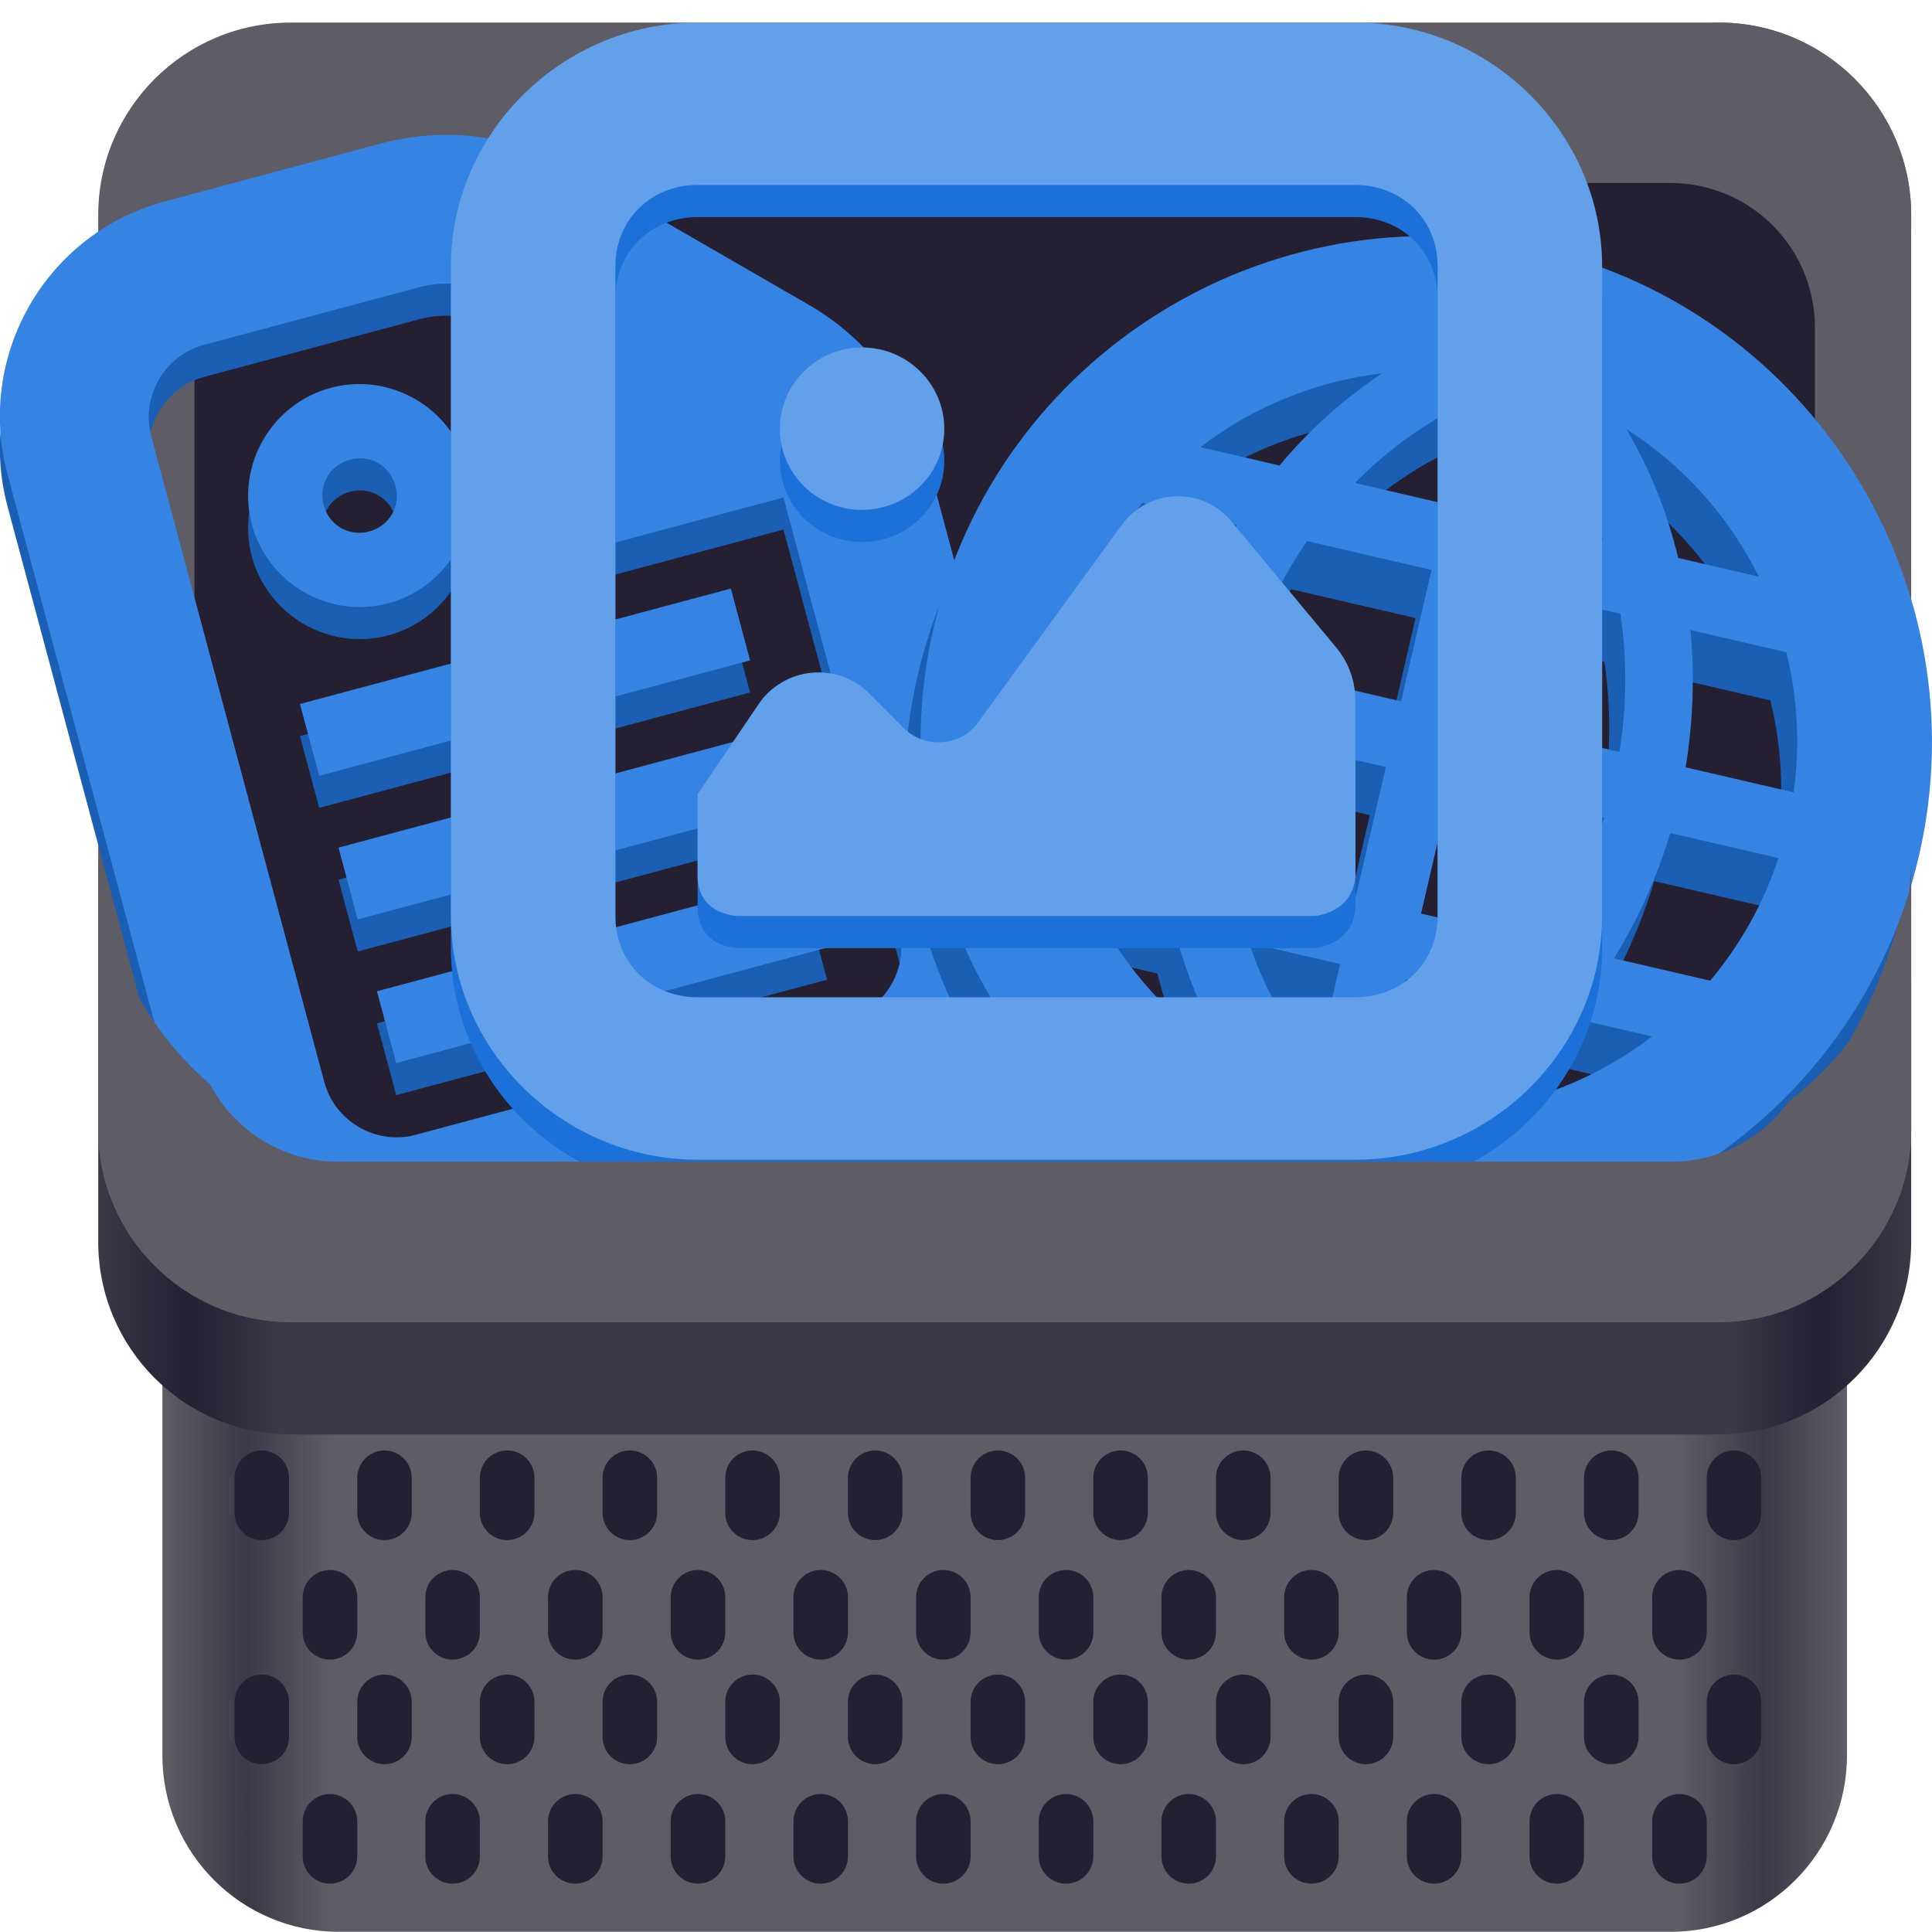 <?xml version="1.0" encoding="UTF-8"?>
<svg height="128px" viewBox="0 0 128 128" width="128px" xmlns="http://www.w3.org/2000/svg" xmlns:xlink="http://www.w3.org/1999/xlink">
    <linearGradient id="a" gradientUnits="userSpaceOnUse" x1="10.759" x2="122.369" y1="127.987" y2="127.987">
        <stop offset="0" stop-color="#5e5c64"/>
        <stop offset="0.05" stop-color="#3d3846"/>
        <stop offset="0.1" stop-color="#5e5c64"/>
        <stop offset="0.9" stop-color="#5e5c64"/>
        <stop offset="0.95" stop-color="#3d3846"/>
        <stop offset="1" stop-color="#5e5c64"/>
    </linearGradient>
    <linearGradient id="b" gradientUnits="userSpaceOnUse" x1="6.507" x2="126.621" y1="73.777" y2="73.777">
        <stop offset="0" stop-color="#3d3846"/>
        <stop offset="0.05" stop-color="#241f31"/>
        <stop offset="0.1" stop-color="#3d3846"/>
        <stop offset="0.9" stop-color="#3d3846"/>
        <stop offset="0.95" stop-color="#241f31"/>
        <stop offset="1" stop-color="#3d3846"/>
    </linearGradient>
    <clipPath id="c">
        <path d="m 16 15 h 41 v 58 h -41 z m 0 0"/>
    </clipPath>
    <clipPath id="d">
        <path d="m -6.25 19.414 l 70.848 -18.98 l 18.98 70.844 l -70.844 18.984 z m 0 0"/>
    </clipPath>
    <clipPath id="e">
        <path d="m 0 11 h 70 v 77 h -70 z m 0 0"/>
    </clipPath>
    <clipPath id="f">
        <path d="m -6.25 19.414 l 70.848 -18.98 l 18.98 70.844 l -70.844 18.984 z m 0 0"/>
    </clipPath>
    <clipPath id="g">
        <path d="m 16 12 h 41 v 59 h -41 z m 0 0"/>
    </clipPath>
    <clipPath id="h">
        <path d="m -6.25 17.289 l 70.848 -18.98 l 18.98 70.844 l -70.844 18.98 z m 0 0"/>
    </clipPath>
    <clipPath id="i">
        <path d="m 0 8 h 70 v 78 h -70 z m 0 0"/>
    </clipPath>
    <clipPath id="j">
        <path d="m -6.25 17.289 l 70.848 -18.98 l 18.98 70.844 l -70.844 18.98 z m 0 0"/>
    </clipPath>
    <clipPath id="k">
        <path d="m 59 18 h 68 v 68 h -68 z m 0 0"/>
    </clipPath>
    <clipPath id="l">
        <path d="m 68.367 12.125 l 69.625 16.152 l -16.152 69.625 l -69.625 -16.148 z m 0 0"/>
    </clipPath>
    <clipPath id="m">
        <path d="m 60 15 h 68 v 68 h -68 z m 0 0"/>
    </clipPath>
    <clipPath id="n">
        <path d="m 69.43 8.938 l 69.625 16.152 l -16.152 69.625 l -69.625 -16.152 z m 0 0"/>
    </clipPath>
    <path d="m 22.453 24.879 h 88.223 c 6.457 0 11.691 5.238 11.691 11.695 v 79.719 c 0 6.461 -5.234 11.695 -11.691 11.695 h -88.223 c -6.461 0 -11.695 -5.234 -11.695 -11.695 v -79.719 c 0 -6.457 5.234 -11.695 11.695 -11.695 z m 0 0" fill="url(#a)"/>
    <g fill="#241f31">
        <path d="m 21.859 104.016 c 0.996 0 1.809 0.809 1.809 1.805 v 2.328 c 0 0.996 -0.812 1.805 -1.809 1.805 s -1.805 -0.809 -1.805 -1.805 v -2.328 c 0 -0.996 0.809 -1.805 1.805 -1.805 z m 0 0"/>
        <path d="m 21.859 118.859 c 0.996 0 1.809 0.809 1.809 1.809 v 2.324 c 0 0.996 -0.812 1.805 -1.809 1.805 s -1.805 -0.809 -1.805 -1.805 v -2.324 c 0 -1 0.809 -1.809 1.805 -1.809 z m 0 0"/>
        <path d="m 29.988 104.016 c 0.996 0 1.805 0.809 1.805 1.805 v 2.328 c 0 0.996 -0.809 1.805 -1.805 1.805 c -0.996 0 -1.809 -0.809 -1.809 -1.805 v -2.328 c 0 -0.996 0.812 -1.805 1.809 -1.805 z m 0 0"/>
        <path d="m 29.988 118.859 c 0.996 0 1.805 0.809 1.805 1.809 v 2.324 c 0 0.996 -0.809 1.805 -1.805 1.805 c -0.996 0 -1.809 -0.809 -1.809 -1.805 v -2.324 c 0 -1 0.812 -1.809 1.809 -1.809 z m 0 0"/>
        <path d="m 38.117 104.016 c 0.996 0 1.805 0.809 1.805 1.805 v 2.328 c 0 0.996 -0.809 1.805 -1.805 1.805 c -1 0 -1.809 -0.809 -1.809 -1.805 v -2.328 c 0 -0.996 0.809 -1.805 1.809 -1.805 z m 0 0"/>
        <path d="m 38.117 118.859 c 0.996 0 1.805 0.809 1.805 1.809 v 2.324 c 0 0.996 -0.809 1.805 -1.805 1.805 c -1 0 -1.809 -0.809 -1.809 -1.805 v -2.324 c 0 -1 0.809 -1.809 1.809 -1.809 z m 0 0"/>
        <path d="m 46.242 104.016 c 1 0 1.809 0.809 1.809 1.805 v 2.328 c 0 0.996 -0.809 1.805 -1.809 1.805 c -0.996 0 -1.805 -0.809 -1.805 -1.805 v -2.328 c 0 -0.996 0.809 -1.805 1.805 -1.805 z m 0 0"/>
        <path d="m 46.242 118.859 c 1 0 1.809 0.809 1.809 1.809 v 2.324 c 0 0.996 -0.809 1.805 -1.809 1.805 c -0.996 0 -1.805 -0.809 -1.805 -1.805 v -2.324 c 0 -1 0.809 -1.809 1.805 -1.809 z m 0 0"/>
        <path d="m 54.371 104.016 c 1 0 1.809 0.809 1.809 1.805 v 2.328 c 0 0.996 -0.809 1.805 -1.809 1.805 c -0.996 0 -1.805 -0.809 -1.805 -1.805 v -2.328 c 0 -0.996 0.809 -1.805 1.805 -1.805 z m 0 0"/>
        <path d="m 54.371 118.859 c 1 0 1.809 0.809 1.809 1.809 v 2.324 c 0 0.996 -0.809 1.805 -1.809 1.805 c -0.996 0 -1.805 -0.809 -1.805 -1.805 v -2.324 c 0 -1 0.809 -1.809 1.805 -1.809 z m 0 0"/>
        <path d="m 62.5 104.016 c 0.996 0 1.805 0.809 1.805 1.805 v 2.328 c 0 0.996 -0.809 1.805 -1.805 1.805 s -1.805 -0.809 -1.805 -1.805 v -2.328 c 0 -0.996 0.809 -1.805 1.805 -1.805 z m 0 0"/>
        <path d="m 62.5 118.859 c 0.996 0 1.805 0.809 1.805 1.809 v 2.324 c 0 0.996 -0.809 1.805 -1.805 1.805 s -1.805 -0.809 -1.805 -1.805 v -2.324 c 0 -1 0.809 -1.809 1.805 -1.809 z m 0 0"/>
        <path d="m 70.629 104.016 c 0.996 0 1.805 0.809 1.805 1.805 v 2.328 c 0 0.996 -0.809 1.805 -1.805 1.805 c -1 0 -1.809 -0.809 -1.809 -1.805 v -2.328 c 0 -0.996 0.809 -1.805 1.809 -1.805 z m 0 0"/>
        <path d="m 70.629 118.859 c 0.996 0 1.805 0.809 1.805 1.809 v 2.324 c 0 0.996 -0.809 1.805 -1.805 1.805 c -1 0 -1.809 -0.809 -1.809 -1.805 v -2.324 c 0 -1 0.809 -1.809 1.809 -1.809 z m 0 0"/>
        <path d="m 78.758 104.016 c 0.996 0 1.805 0.809 1.805 1.805 v 2.328 c 0 0.996 -0.809 1.805 -1.805 1.805 c -1 0 -1.809 -0.809 -1.809 -1.805 v -2.328 c 0 -0.996 0.809 -1.805 1.809 -1.805 z m 0 0"/>
        <path d="m 78.758 118.859 c 0.996 0 1.805 0.809 1.805 1.809 v 2.324 c 0 0.996 -0.809 1.805 -1.805 1.805 c -1 0 -1.809 -0.809 -1.809 -1.805 v -2.324 c 0 -1 0.809 -1.809 1.809 -1.809 z m 0 0"/>
        <path d="m 86.883 104.016 c 1 0 1.809 0.809 1.809 1.805 v 2.328 c 0 0.996 -0.809 1.805 -1.809 1.805 c -0.996 0 -1.805 -0.809 -1.805 -1.805 v -2.328 c 0 -0.996 0.809 -1.805 1.805 -1.805 z m 0 0"/>
        <path d="m 86.883 118.859 c 1 0 1.809 0.809 1.809 1.809 v 2.324 c 0 0.996 -0.809 1.805 -1.809 1.805 c -0.996 0 -1.805 -0.809 -1.805 -1.805 v -2.324 c 0 -1 0.809 -1.809 1.805 -1.809 z m 0 0"/>
        <path d="m 95.012 104.016 c 0.996 0 1.805 0.809 1.805 1.805 v 2.328 c 0 0.996 -0.809 1.805 -1.805 1.805 c -0.996 0 -1.805 -0.809 -1.805 -1.805 v -2.328 c 0 -0.996 0.809 -1.805 1.805 -1.805 z m 0 0"/>
        <path d="m 95.012 118.859 c 0.996 0 1.805 0.809 1.805 1.809 v 2.324 c 0 0.996 -0.809 1.805 -1.805 1.805 c -0.996 0 -1.805 -0.809 -1.805 -1.805 v -2.324 c 0 -1 0.809 -1.809 1.805 -1.809 z m 0 0"/>
        <path d="m 103.141 104.016 c 0.996 0 1.805 0.809 1.805 1.805 v 2.328 c 0 0.996 -0.809 1.805 -1.805 1.805 s -1.805 -0.809 -1.805 -1.805 v -2.328 c 0 -0.996 0.809 -1.805 1.805 -1.805 z m 0 0"/>
        <path d="m 103.141 118.859 c 0.996 0 1.805 0.809 1.805 1.809 v 2.324 c 0 0.996 -0.809 1.805 -1.805 1.805 s -1.805 -0.809 -1.805 -1.805 v -2.324 c 0 -1 0.809 -1.809 1.805 -1.809 z m 0 0"/>
        <path d="m 111.27 104.016 c 0.996 0 1.805 0.809 1.805 1.805 v 2.328 c 0 0.996 -0.809 1.805 -1.805 1.805 c -1 0 -1.809 -0.809 -1.809 -1.805 v -2.328 c 0 -0.996 0.809 -1.805 1.809 -1.805 z m 0 0"/>
        <path d="m 111.27 118.859 c 0.996 0 1.805 0.809 1.805 1.809 v 2.324 c 0 0.996 -0.809 1.805 -1.805 1.805 c -1 0 -1.809 -0.809 -1.809 -1.805 v -2.324 c 0 -1 0.809 -1.809 1.809 -1.809 z m 0 0"/>
        <path d="m 17.344 96.098 c 0.996 0 1.805 0.809 1.805 1.809 v 2.324 c 0 0.996 -0.809 1.805 -1.805 1.805 s -1.805 -0.809 -1.805 -1.805 v -2.324 c 0 -1 0.809 -1.809 1.805 -1.809 z m 0 0"/>
        <path d="m 17.344 110.945 c 0.996 0 1.805 0.809 1.805 1.805 v 2.324 c 0 1 -0.809 1.809 -1.805 1.809 s -1.805 -0.809 -1.805 -1.809 v -2.324 c 0 -0.996 0.809 -1.805 1.805 -1.805 z m 0 0"/>
        <path d="m 25.473 96.098 c 0.996 0 1.805 0.809 1.805 1.809 v 2.324 c 0 0.996 -0.809 1.805 -1.805 1.805 s -1.805 -0.809 -1.805 -1.805 v -2.324 c 0 -1 0.809 -1.809 1.805 -1.809 z m 0 0"/>
        <path d="m 25.473 110.945 c 0.996 0 1.805 0.809 1.805 1.805 v 2.324 c 0 1 -0.809 1.809 -1.805 1.809 s -1.805 -0.809 -1.805 -1.809 v -2.324 c 0 -0.996 0.809 -1.805 1.805 -1.805 z m 0 0"/>
        <path d="m 33.602 96.098 c 0.996 0 1.805 0.809 1.805 1.809 v 2.324 c 0 0.996 -0.809 1.805 -1.805 1.805 c -1 0 -1.809 -0.809 -1.809 -1.805 v -2.324 c 0 -1 0.809 -1.809 1.809 -1.809 z m 0 0"/>
        <path d="m 33.602 110.945 c 0.996 0 1.805 0.809 1.805 1.805 v 2.324 c 0 1 -0.809 1.809 -1.805 1.809 c -1 0 -1.809 -0.809 -1.809 -1.809 v -2.324 c 0 -0.996 0.809 -1.805 1.809 -1.805 z m 0 0"/>
        <path d="m 41.727 96.098 c 1 0 1.809 0.809 1.809 1.809 v 2.324 c 0 0.996 -0.809 1.805 -1.809 1.805 c -0.996 0 -1.805 -0.809 -1.805 -1.805 v -2.324 c 0 -1 0.809 -1.809 1.805 -1.809 z m 0 0"/>
        <path d="m 41.727 110.945 c 1 0 1.809 0.809 1.809 1.805 v 2.324 c 0 1 -0.809 1.809 -1.809 1.809 c -0.996 0 -1.805 -0.809 -1.805 -1.809 v -2.324 c 0 -0.996 0.809 -1.805 1.805 -1.805 z m 0 0"/>
        <path d="m 49.855 96.098 c 1 0 1.809 0.809 1.809 1.809 v 2.324 c 0 0.996 -0.809 1.805 -1.809 1.805 c -0.996 0 -1.805 -0.809 -1.805 -1.805 v -2.324 c 0 -1 0.809 -1.809 1.805 -1.809 z m 0 0"/>
        <path d="m 49.855 110.945 c 1 0 1.809 0.809 1.809 1.805 v 2.324 c 0 1 -0.809 1.809 -1.809 1.809 c -0.996 0 -1.805 -0.809 -1.805 -1.809 v -2.324 c 0 -0.996 0.809 -1.805 1.805 -1.805 z m 0 0"/>
        <path d="m 57.984 96.098 c 0.996 0 1.805 0.809 1.805 1.809 v 2.324 c 0 0.996 -0.809 1.805 -1.805 1.805 s -1.805 -0.809 -1.805 -1.805 v -2.324 c 0 -1 0.809 -1.809 1.805 -1.809 z m 0 0"/>
        <path d="m 57.984 110.945 c 0.996 0 1.805 0.809 1.805 1.805 v 2.324 c 0 1 -0.809 1.809 -1.805 1.809 s -1.805 -0.809 -1.805 -1.809 v -2.324 c 0 -0.996 0.809 -1.805 1.805 -1.805 z m 0 0"/>
        <path d="m 66.113 96.098 c 0.996 0 1.805 0.809 1.805 1.809 v 2.324 c 0 0.996 -0.809 1.805 -1.805 1.805 c -1 0 -1.809 -0.809 -1.809 -1.805 v -2.324 c 0 -1 0.809 -1.809 1.809 -1.809 z m 0 0"/>
        <path d="m 66.113 110.945 c 0.996 0 1.805 0.809 1.805 1.805 v 2.324 c 0 1 -0.809 1.809 -1.805 1.809 c -1 0 -1.809 -0.809 -1.809 -1.809 v -2.324 c 0 -0.996 0.809 -1.805 1.809 -1.805 z m 0 0"/>
        <path d="m 74.242 96.098 c 0.996 0 1.805 0.809 1.805 1.809 v 2.324 c 0 0.996 -0.809 1.805 -1.805 1.805 c -1 0 -1.809 -0.809 -1.809 -1.805 v -2.324 c 0 -1 0.809 -1.809 1.809 -1.809 z m 0 0"/>
        <path d="m 74.242 110.945 c 0.996 0 1.805 0.809 1.805 1.805 v 2.324 c 0 1 -0.809 1.809 -1.805 1.809 c -1 0 -1.809 -0.809 -1.809 -1.809 v -2.324 c 0 -0.996 0.809 -1.805 1.809 -1.805 z m 0 0"/>
        <path d="m 82.367 96.098 c 1 0 1.809 0.809 1.809 1.809 v 2.324 c 0 0.996 -0.809 1.805 -1.809 1.805 c -0.996 0 -1.805 -0.809 -1.805 -1.805 v -2.324 c 0 -1 0.809 -1.809 1.805 -1.809 z m 0 0"/>
        <path d="m 82.367 110.945 c 1 0 1.809 0.809 1.809 1.805 v 2.324 c 0 1 -0.809 1.809 -1.809 1.809 c -0.996 0 -1.805 -0.809 -1.805 -1.809 v -2.324 c 0 -0.996 0.809 -1.805 1.805 -1.805 z m 0 0"/>
        <path d="m 90.496 96.098 c 0.996 0 1.805 0.809 1.805 1.809 v 2.324 c 0 0.996 -0.809 1.805 -1.805 1.805 s -1.805 -0.809 -1.805 -1.805 v -2.324 c 0 -1 0.809 -1.809 1.805 -1.809 z m 0 0"/>
        <path d="m 90.496 110.945 c 0.996 0 1.805 0.809 1.805 1.805 v 2.324 c 0 1 -0.809 1.809 -1.805 1.809 s -1.805 -0.809 -1.805 -1.809 v -2.324 c 0 -0.996 0.809 -1.805 1.805 -1.805 z m 0 0"/>
        <path d="m 98.625 96.098 c 0.996 0 1.805 0.809 1.805 1.809 v 2.324 c 0 0.996 -0.809 1.805 -1.805 1.805 c -1 0 -1.809 -0.809 -1.809 -1.805 v -2.324 c 0 -1 0.809 -1.809 1.809 -1.809 z m 0 0"/>
        <path d="m 98.625 110.945 c 0.996 0 1.805 0.809 1.805 1.805 v 2.324 c 0 1 -0.809 1.809 -1.805 1.809 c -1 0 -1.809 -0.809 -1.809 -1.809 v -2.324 c 0 -0.996 0.809 -1.805 1.809 -1.805 z m 0 0"/>
        <path d="m 106.754 96.098 c 0.996 0 1.805 0.809 1.805 1.809 v 2.324 c 0 0.996 -0.809 1.805 -1.805 1.805 c -1 0 -1.809 -0.809 -1.809 -1.805 v -2.324 c 0 -1 0.809 -1.809 1.809 -1.809 z m 0 0"/>
        <path d="m 106.754 110.945 c 0.996 0 1.805 0.809 1.805 1.805 v 2.324 c 0 1 -0.809 1.809 -1.805 1.809 c -1 0 -1.809 -0.809 -1.809 -1.809 v -2.324 c 0 -0.996 0.809 -1.805 1.809 -1.805 z m 0 0"/>
        <path d="m 114.879 96.098 c 1 0 1.809 0.809 1.809 1.809 v 2.324 c 0 0.996 -0.809 1.805 -1.809 1.805 c -0.996 0 -1.805 -0.809 -1.805 -1.805 v -2.324 c 0 -1 0.809 -1.809 1.805 -1.809 z m 0 0"/>
        <path d="m 114.879 110.945 c 1 0 1.809 0.809 1.809 1.805 v 2.324 c 0 1 -0.809 1.809 -1.809 1.809 c -0.996 0 -1.805 -0.809 -1.805 -1.809 v -2.324 c 0 -0.996 0.809 -1.805 1.805 -1.805 z m 0 0"/>
    </g>
    <path d="m 19.262 52.516 h 94.605 c 7.043 0 12.754 5.711 12.754 12.758 v 17.008 c 0 7.043 -5.711 12.754 -12.754 12.754 h -94.605 c -7.043 0 -12.754 -5.711 -12.754 -12.754 v -17.008 c 0 -7.047 5.711 -12.758 12.754 -12.758 z m 0 0" fill="url(#b)"/>
    <path d="m 19.262 1.496 h 94.605 c 7.043 0 12.754 5.711 12.754 12.754 v 60.59 c 0 7.043 -5.711 12.754 -12.754 12.754 h -94.605 c -7.043 0 -12.754 -5.711 -12.754 -12.754 v -60.59 c 0 -7.043 5.711 -12.754 12.754 -12.754 z m 0 0" fill="#5e5c64"/>
    <path d="m 22.453 12.125 h 88.223 c 5.285 0 9.566 4.285 9.566 9.566 v 45.707 c 0 5.285 -4.281 9.566 -9.566 9.566 h -88.223 c -5.285 0 -9.57 -4.281 -9.57 -9.566 v -45.707 c 0 -5.281 4.285 -9.566 9.57 -9.566 z m 0 0" fill="#241f31"/>
    <g clip-path="url(#c)">
        <g clip-path="url(#d)">
            <path d="m 31.258 15.117 l 6.375 23.789 l 19.031 -5.098 l -1.277 -4.758 z m -9.348 12.703 c -3.922 1.051 -6.273 5.129 -5.223 9.051 s 5.129 6.273 9.047 5.223 c 3.922 -1.051 6.277 -5.125 5.227 -9.047 c -1.051 -3.922 -5.129 -6.277 -9.051 -5.227 z m 1.277 4.758 c 1.336 -0.355 2.656 0.406 3.016 1.742 c 0.359 1.34 -0.402 2.66 -1.742 3.016 c -1.336 0.359 -2.656 -0.402 -3.016 -1.738 c -0.359 -1.34 0.402 -2.66 1.742 -3.02 z m -3.312 16.188 l 1.273 4.758 l 28.547 -7.648 l -1.273 -4.758 z m 2.551 9.516 l 1.273 4.758 l 28.547 -7.648 l -1.273 -4.758 z m 2.547 9.516 l 1.277 4.758 l 28.547 -7.648 l -1.277 -4.758 z m 0 0" fill="#1a5fb4"/>
        </g>
    </g>
    <g clip-path="url(#e)">
        <g clip-path="url(#f)">
            <path d="m 11.977 76.379 c 2.113 7.898 10.199 12.566 18.098 10.449 l 28.547 -7.648 c 7.898 -2.117 12.566 -10.199 10.449 -18.098 l -7.648 -28.547 c -1.156 -4.312 -3.973 -7.98 -7.836 -10.211 l -15.602 -9.008 c -3.863 -2.23 -8.449 -2.836 -12.762 -1.68 l -14.273 3.824 c -7.898 2.117 -12.566 10.199 -10.449 18.098 z m 1.523 -51.402 l 14.273 -3.824 c 1.785 -0.48 3.684 -0.23 5.285 0.695 l 15.602 9.008 c 1.602 0.922 2.766 2.445 3.246 4.227 l 7.648 28.551 c 0.695 2.602 -0.883 5.332 -3.484 6.031 l -28.547 7.648 c -2.602 0.699 -5.336 -0.879 -6.031 -3.484 l -11.477 -42.82 c -0.695 -2.602 0.883 -5.336 3.484 -6.031 z m 0 0" fill="#1a5fb4"/>
        </g>
    </g>
    <g clip-path="url(#g)">
        <g clip-path="url(#h)">
            <path d="m 31.258 12.992 l 6.375 23.789 l 19.031 -5.098 l -1.277 -4.758 z m -9.348 12.703 c -3.922 1.051 -6.273 5.129 -5.223 9.051 s 5.129 6.273 9.047 5.223 c 3.922 -1.051 6.277 -5.125 5.227 -9.047 c -1.051 -3.922 -5.129 -6.277 -9.051 -5.227 z m 1.277 4.758 c 1.336 -0.359 2.656 0.402 3.016 1.742 c 0.359 1.34 -0.402 2.656 -1.742 3.016 c -1.336 0.359 -2.656 -0.402 -3.016 -1.742 c -0.359 -1.336 0.402 -2.656 1.742 -3.016 z m -3.312 16.188 l 1.273 4.758 l 28.547 -7.648 l -1.273 -4.758 z m 2.551 9.516 l 1.273 4.758 l 28.547 -7.648 l -1.273 -4.758 z m 2.547 9.516 l 1.277 4.758 l 28.547 -7.648 l -1.277 -4.758 z m 0 0" fill="#3584e4"/>
        </g>
    </g>
    <g clip-path="url(#i)">
        <g clip-path="url(#j)">
            <path d="m 11.977 74.254 c 2.113 7.898 10.199 12.566 18.098 10.449 l 28.547 -7.648 c 7.898 -2.117 12.566 -10.199 10.449 -18.098 l -7.648 -28.551 c -1.156 -4.309 -3.973 -7.977 -7.836 -10.211 l -15.602 -9.004 c -3.863 -2.234 -8.449 -2.836 -12.762 -1.68 l -14.273 3.824 c -7.898 2.113 -12.566 10.199 -10.449 18.098 z m 1.523 -51.402 l 14.273 -3.824 c 1.785 -0.48 3.684 -0.23 5.285 0.695 l 15.602 9.004 c 1.602 0.926 2.766 2.445 3.246 4.23 l 7.648 28.547 c 0.695 2.602 -0.883 5.336 -3.484 6.035 l -28.547 7.648 c -2.602 0.695 -5.336 -0.883 -6.031 -3.484 l -11.477 -42.82 c -0.695 -2.602 0.883 -5.336 3.484 -6.031 z m 0 0" fill="#3584e4"/>
        </g>
    </g>
    <g clip-path="url(#k)">
        <g clip-path="url(#l)">
            <path d="m 101.004 19.695 c -17.969 -4.168 -36.043 7.102 -40.211 25.066 c -4.168 17.969 7.102 36.043 25.066 40.211 c 17.969 4.168 36.043 -7.102 40.211 -25.066 c 4.168 -17.969 -7.098 -36.043 -25.066 -40.211 z m 5.688 11.926 c 3.809 2.426 6.816 5.828 8.77 9.773 l -5.34 -1.238 c -0.711 -2.961 -1.852 -5.84 -3.43 -8.535 z m -16.195 -3.703 c -2.566 1.734 -4.852 3.781 -6.789 6.109 l -5.234 -1.215 c 3.445 -2.656 7.602 -4.363 12.023 -4.895 z m 5.887 1.812 l -1.594 6.867 l -6.086 -1.41 c 2.18 -2.219 4.746 -4.078 7.68 -5.457 z m 4.336 1.078 c 1.98 2.5 3.449 5.277 4.422 8.191 l -6 -1.391 z m -26.098 5.699 l 6.273 1.453 c -1.586 2.59 -2.844 5.395 -3.719 8.309 l -7.07 -1.641 c 0.992 -3.047 2.559 -5.781 4.516 -8.121 z m 10.914 2.531 l 8.246 1.91 l -2.02 8.703 l -10.199 -2.363 c 0.895 -2.93 2.223 -5.719 3.973 -8.25 z m 12.598 2.922 l 8.16 1.891 c 0.457 3.047 0.418 6.137 -0.066 9.156 l -10.113 -2.344 z m 12.797 2.969 l 6.359 1.473 c 0.727 2.965 0.93 6.109 0.48 9.285 l -7.156 -1.66 c 0.5 -3 0.602 -6.078 0.316 -9.098 z m -41.836 4.051 l 7.074 1.641 c -0.484 3.004 -0.605 6.078 -0.305 9.102 l -6.289 -1.457 c -0.727 -2.965 -0.93 -6.109 -0.48 -9.285 z m 11.457 2.66 l 10.199 2.363 l -2.016 8.703 l -8.23 -1.906 c -0.461 -3.027 -0.422 -6.137 0.047 -9.16 z m 14.551 3.375 l 10.117 2.344 c -0.914 2.926 -2.246 5.734 -3.992 8.246 l -8.141 -1.887 z m 14.5 3.363 l 7.16 1.66 c -0.996 3.047 -2.562 5.781 -4.52 8.125 l -6.375 -1.48 c 1.602 -2.586 2.848 -5.395 3.734 -8.305 z m -38.195 4.895 l 5.27 1.223 c 0.742 2.969 1.902 5.852 3.496 8.551 c -3.809 -2.422 -6.816 -5.828 -8.766 -9.773 z m 10.281 2.387 l 6.035 1.398 l -1.566 6.75 c -2 -2.488 -3.492 -5.254 -4.469 -8.148 z m 10.387 2.41 l 5.949 1.379 c -2.129 2.156 -4.645 3.957 -7.5 5.301 z m 10.965 2.543 l 5.355 1.242 c -3.531 2.711 -7.785 4.445 -12.32 4.918 c 2.656 -1.715 4.984 -3.809 6.965 -6.16 z m 0 0" fill="#1a5fb4"/>
        </g>
    </g>
    <g clip-path="url(#m)">
        <g clip-path="url(#n)">
            <path d="m 102.066 16.508 c -17.969 -4.168 -36.039 7.098 -40.207 25.066 c -4.172 17.969 7.098 36.039 25.066 40.207 c 17.965 4.168 36.039 -7.098 40.207 -25.066 c 4.168 -17.965 -7.098 -36.039 -25.066 -40.207 z m 5.688 11.926 c 3.809 2.422 6.816 5.824 8.77 9.77 l -5.336 -1.238 c -0.715 -2.957 -1.852 -5.84 -3.434 -8.531 z m -16.191 -3.703 c -2.57 1.73 -4.855 3.781 -6.793 6.109 l -5.234 -1.215 c 3.445 -2.66 7.602 -4.363 12.027 -4.895 z m 5.883 1.812 l -1.594 6.867 l -6.086 -1.414 c 2.184 -2.215 4.746 -4.074 7.68 -5.453 z m 4.336 1.078 c 1.98 2.5 3.449 5.277 4.422 8.191 l -6 -1.395 z m -26.098 5.695 l 6.273 1.457 c -1.586 2.586 -2.844 5.395 -3.719 8.309 l -7.07 -1.641 c 0.992 -3.047 2.559 -5.785 4.516 -8.125 z m 10.914 2.531 l 8.246 1.914 l -2.02 8.703 l -10.199 -2.367 c 0.895 -2.926 2.223 -5.719 3.973 -8.25 z m 12.598 2.922 l 8.16 1.895 c 0.457 3.043 0.422 6.133 -0.066 9.156 l -10.113 -2.348 z m 12.801 2.969 l 6.355 1.477 c 0.73 2.965 0.93 6.109 0.48 9.281 l -7.156 -1.66 c 0.5 -3 0.605 -6.074 0.32 -9.098 z m -41.836 4.055 l 7.07 1.641 c -0.484 3.004 -0.605 6.074 -0.305 9.102 l -6.289 -1.461 c -0.727 -2.961 -0.93 -6.109 -0.477 -9.281 z m 11.457 2.656 l 10.199 2.367 l -2.02 8.703 l -8.23 -1.91 c -0.461 -3.023 -0.422 -6.133 0.051 -9.16 z m 14.551 3.375 l 10.113 2.348 c -0.91 2.922 -2.242 5.73 -3.992 8.246 l -8.141 -1.891 z m 14.496 3.367 l 7.16 1.656 c -0.996 3.051 -2.562 5.785 -4.52 8.125 l -6.375 -1.477 c 1.602 -2.586 2.848 -5.395 3.734 -8.305 z m -38.195 4.895 l 5.27 1.223 c 0.742 2.969 1.902 5.852 3.496 8.551 c -3.809 -2.426 -6.816 -5.828 -8.766 -9.773 z m 10.281 2.387 l 6.035 1.398 l -1.566 6.75 c -2 -2.488 -3.492 -5.254 -4.469 -8.148 z m 10.387 2.406 l 5.949 1.383 c -2.129 2.156 -4.641 3.957 -7.496 5.301 z m 10.965 2.547 l 5.355 1.242 c -3.531 2.707 -7.785 4.445 -12.32 4.914 c 2.656 -1.711 4.984 -3.805 6.965 -6.156 z m 0 0" fill="#3584e4"/>
        </g>
    </g>
    <path d="m 57.113 25.145 c -3 0 -5.445 2.418 -5.445 5.383 c 0 2.984 2.445 5.383 5.445 5.383 s 5.449 -2.398 5.449 -5.383 c 0 -2.965 -2.449 -5.383 -5.449 -5.383 z m 17.238 11.711 l -9.535 13.117 c -0.551 0.777 -1.426 1.262 -2.383 1.324 c -0.957 0.082 -1.895 -0.273 -2.574 -0.945 l -2.234 -2.25 c -1 -1.031 -2.426 -1.535 -3.852 -1.41 c -1.426 0.148 -2.723 0.906 -3.512 2.082 l -4.043 5.969 v 5.383 c 0 2.691 2.723 2.691 2.723 2.691 h 38.133 s 2.578 -0.168 2.727 -2.691 v -11.562 c 0 -1.301 -0.449 -2.562 -1.301 -3.574 l -6.957 -8.363 c -0.895 -1.074 -2.234 -1.66 -3.637 -1.621 c -1.426 0.043 -2.727 0.738 -3.555 1.852 z m 0 0" fill="#1c71d8"/>
    <path d="m 46.219 3.621 c -8.957 0 -16.344 7.293 -16.344 16.145 v 43.051 c 0 8.867 7.387 16.141 16.344 16.141 h 43.582 c 8.957 0 16.344 -7.273 16.344 -16.141 v -43.051 c 0 -8.852 -7.387 -16.145 -16.344 -16.145 z m 0 10.762 h 43.582 c 3.105 0 5.445 2.312 5.445 5.383 v 43.051 c 0 3.09 -2.34 5.379 -5.445 5.379 h -43.582 c -3.105 0 -5.449 -2.289 -5.449 -5.379 v -43.051 c 0 -3.07 2.344 -5.383 5.449 -5.383 z m 0 0" fill="#1c71d8"/>
    <path d="m 57.113 23.02 c -3 0 -5.445 2.418 -5.445 5.383 c 0 2.984 2.445 5.379 5.445 5.379 s 5.449 -2.395 5.449 -5.379 c 0 -2.965 -2.449 -5.383 -5.449 -5.383 z m 17.238 11.711 l -9.535 13.113 c -0.551 0.781 -1.426 1.262 -2.383 1.324 c -0.957 0.086 -1.895 -0.27 -2.574 -0.945 l -2.234 -2.246 c -1 -1.031 -2.426 -1.535 -3.852 -1.41 c -1.426 0.148 -2.723 0.902 -3.512 2.082 l -4.043 5.969 v 5.383 c 0 2.688 2.723 2.688 2.723 2.688 h 38.133 s 2.578 -0.168 2.727 -2.688 v -11.562 c 0 -1.305 -0.449 -2.566 -1.301 -3.574 l -6.957 -8.367 c -0.895 -1.07 -2.234 -1.66 -3.637 -1.617 c -1.426 0.043 -2.727 0.734 -3.555 1.852 z m 0 0" fill="#62a0ea"/>
    <path d="m 46.219 1.496 c -8.957 0 -16.344 7.293 -16.344 16.145 v 43.047 c 0 8.871 7.387 16.145 16.344 16.145 h 43.582 c 8.957 0 16.344 -7.273 16.344 -16.145 v -43.047 c 0 -8.852 -7.387 -16.145 -16.344 -16.145 z m 0 10.762 h 43.582 c 3.105 0 5.445 2.312 5.445 5.383 v 43.047 c 0 3.09 -2.34 5.383 -5.445 5.383 h -43.582 c -3.105 0 -5.449 -2.293 -5.449 -5.383 v -43.047 c 0 -3.07 2.344 -5.383 5.449 -5.383 z m 0 0" fill="#62a0ea"/>
    <path d="m 6.508 55.707 v 19.133 c 0 7.043 5.711 12.754 12.754 12.754 h 94.605 c 7.043 0 12.754 -5.711 12.754 -12.754 v -18.07 c 0 6.609 -3.176 12.477 -8.082 16.16 c -1.734 2.441 -4.586 4.035 -7.805 4.035 h -88.34 c -3.68 0 -6.875 -2.078 -8.477 -5.129 c -4.535 -3.898 -7.41 -9.68 -7.41 -16.129 z m 120.113 -40.395 v -1.062 c 0 -7.043 -5.711 -12.754 -12.754 -12.754 h -1.051 c 7.625 0.008 13.805 6.191 13.805 13.816 z m 0 0" fill="#5e5c64" fill-rule="evenodd"/>
</svg>
